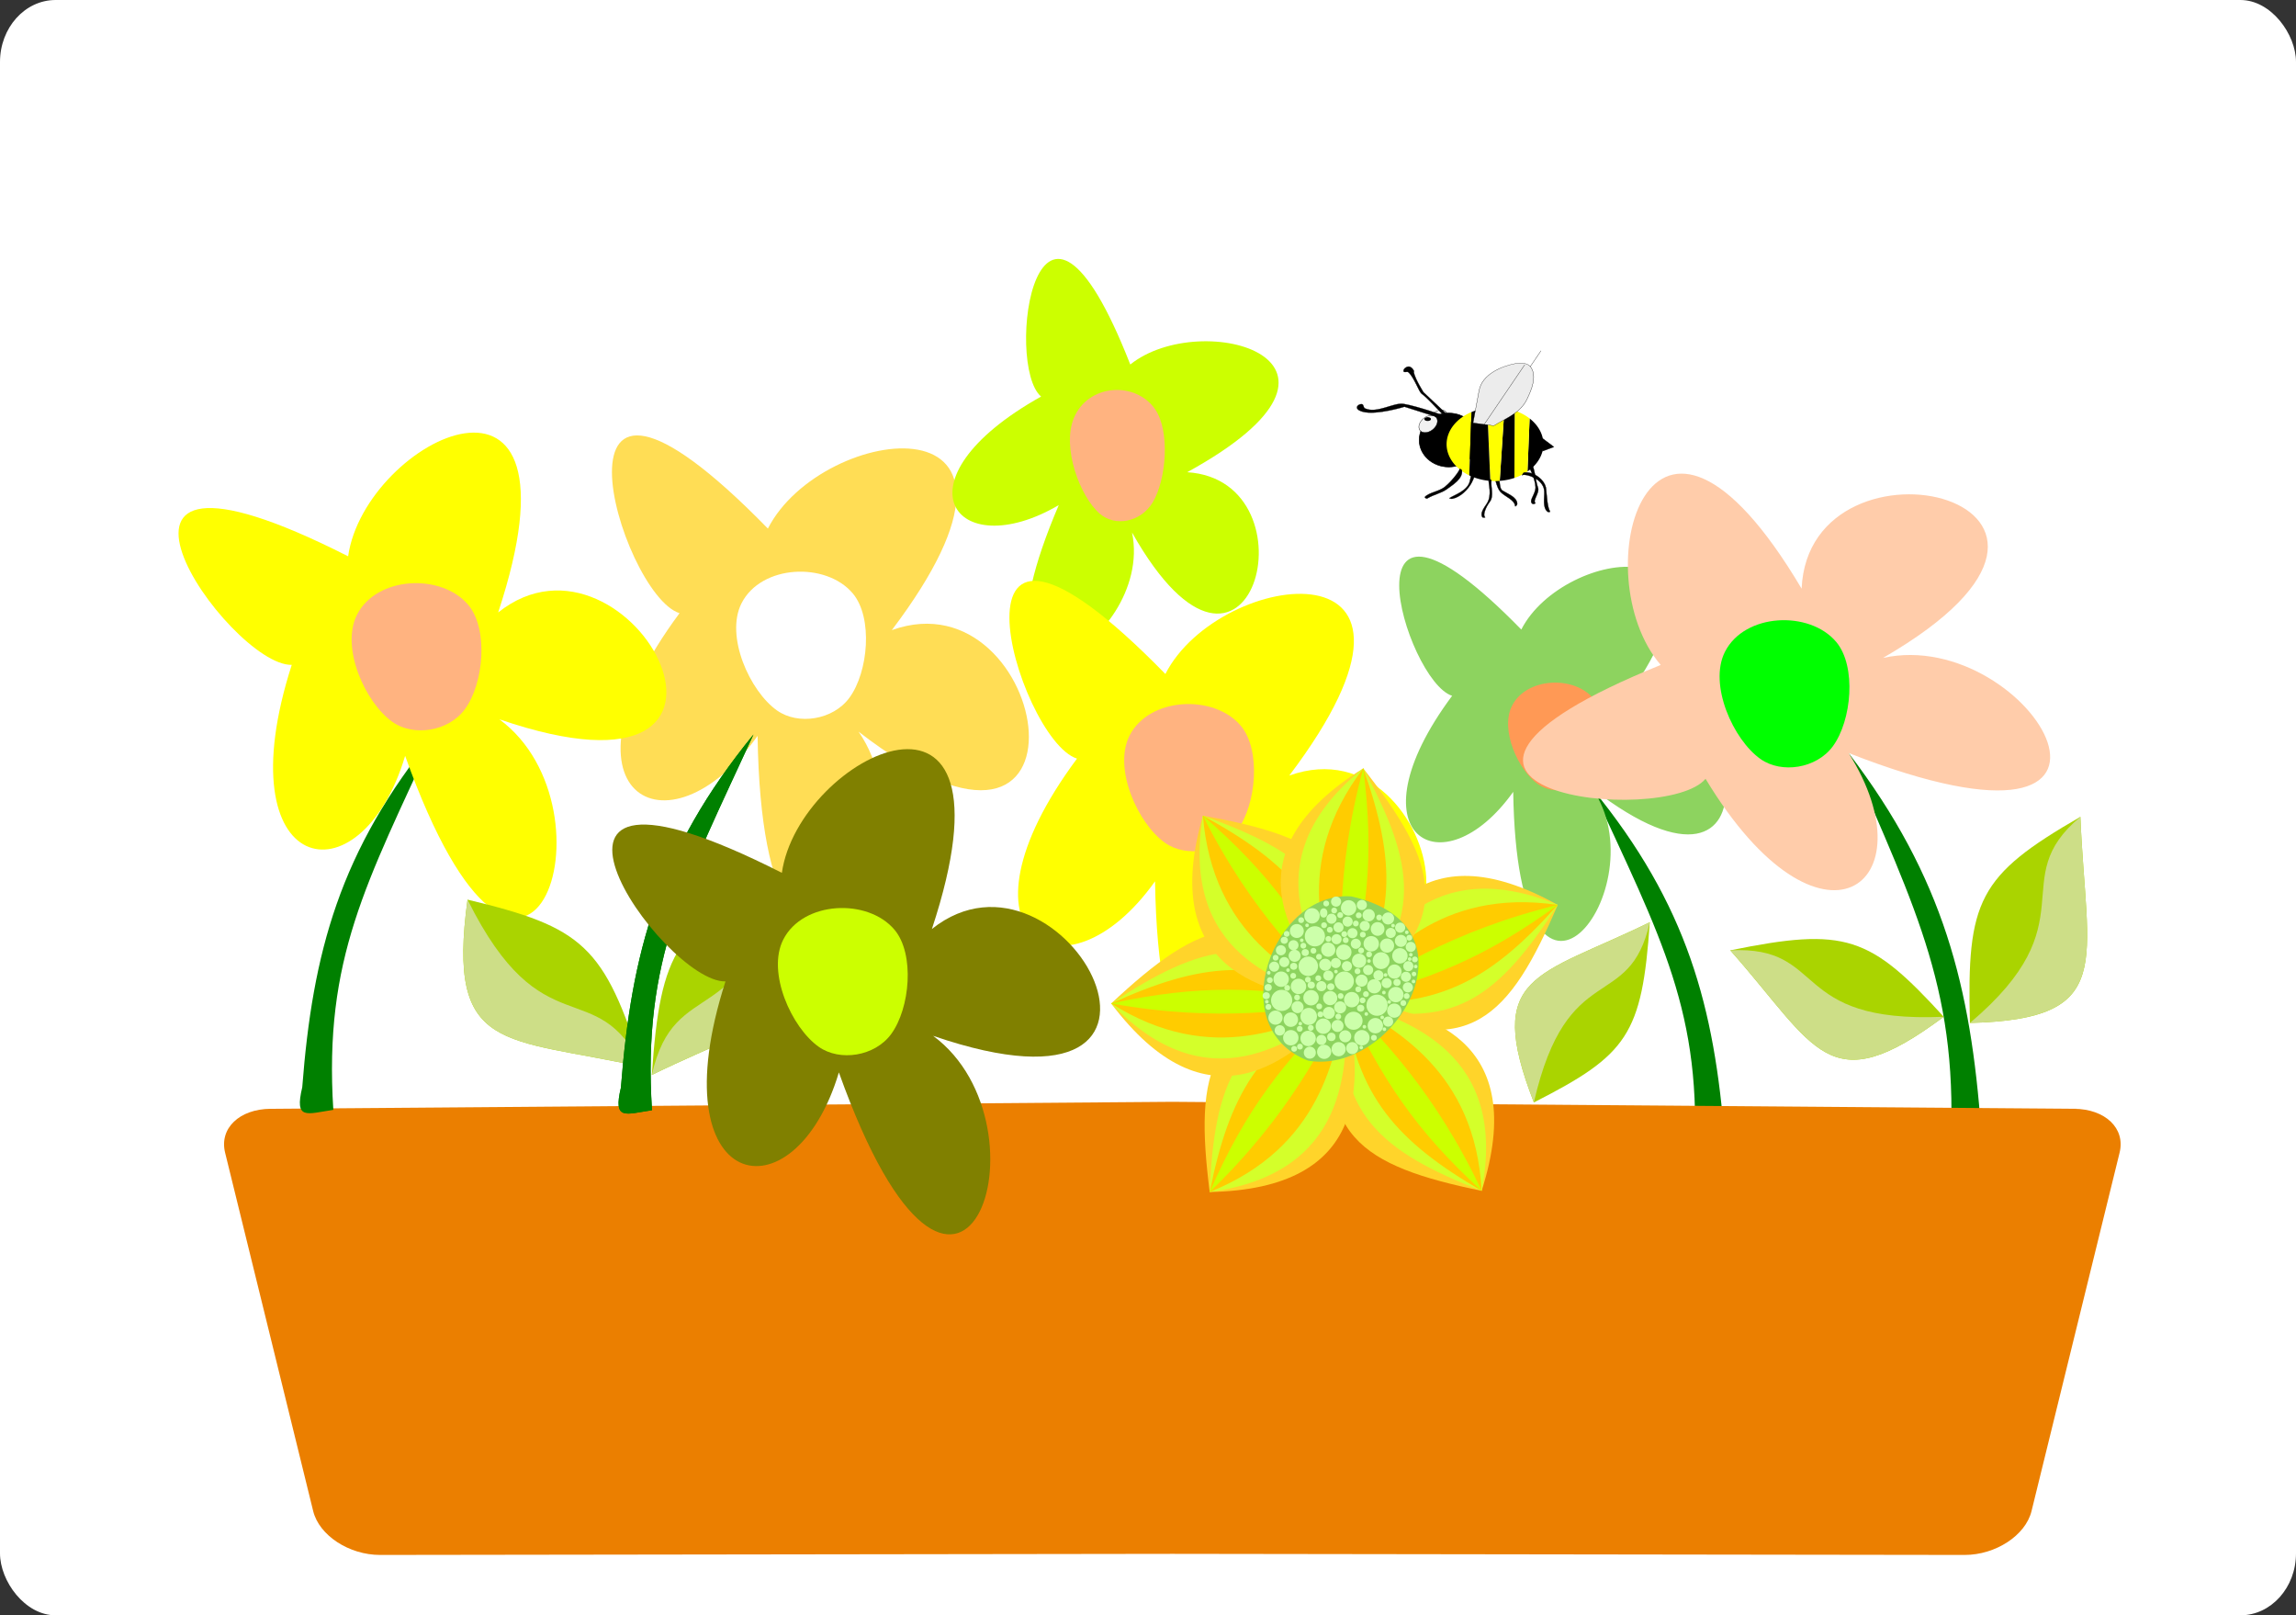 <?xml version="1.0" encoding="UTF-8" standalone="no"?>
<svg
   xmlns:dc="http://purl.org/dc/elements/1.1/"
   xmlns:cc="http://creativecommons.org/ns#"
   xmlns:rdf="http://www.w3.org/1999/02/22-rdf-syntax-ns#"
   xmlns:svg="http://www.w3.org/2000/svg"
   xmlns="http://www.w3.org/2000/svg"
   xmlns:sodipodi="http://sodipodi.sourceforge.net/DTD/sodipodi-0.dtd"
   xmlns:inkscape="http://www.inkscape.org/namespaces/inkscape"
   id="svg8"
   version="1.1"
   viewBox="0 0 235.106 165.359"
   height="165.359mm"
   width="235.106mm"
   sodipodi:docname="self-contained-test.svg"
   inkscape:version="0.92.5 (2060ec1f9f, 2020-04-08)">
  <rect x="0" y="0" width="235.106" height="165.359" fill="#333333" stroke="none"/>
  <sodipodi:namedview
     pagecolor="#ffffff"
     bordercolor="#666666"
     borderopacity="1"
     objecttolerance="10"
     gridtolerance="10"
     guidetolerance="10"
     inkscape:pageopacity="0"
     inkscape:pageshadow="2"
     inkscape:window-width="1600"
     inkscape:window-height="836"
     id="namedview1126"
     showgrid="false"
     fit-margin-top="0"
     fit-margin-left="0"
     fit-margin-right="0"
     fit-margin-bottom="0"
     inkscape:zoom="1.1456369"
     inkscape:cx="390.66748"
     inkscape:cy="325.48998"
     inkscape:window-x="0"
     inkscape:window-y="27"
     inkscape:window-maximized="1"
     inkscape:current-layer="svg8"
     showguides="false" />
  <defs
     id="defs2" />
  <rect
     style="opacity:1;fill:#ffffff;fill-opacity:1;stroke:none;stroke-width:0.319;stroke-miterlimit:4;stroke-dasharray:none;stroke-dashoffset:0;stroke-opacity:1"
     id="background"
     width="235.106"
     height="165.359"
     x="-5.2939559e-23"
     y="1.110223e-16"
     rx="5.694"
     ry="6.348" />
  <path
     inkscape:connector-curvature="0"
     id="path5365"
     d="M 189.296,77.087 C 199.05,89.862 201.81,101.069 202.872,115.806 C 203.685,119.457 202.421,118.713 199.69,118.283 C 200.671,101.718 196.331,93.483 189.296,77.087 Z"
     style="fill:#008000;stroke:none;stroke-width:0.267px;stroke-linecap:butt;stroke-linejoin:miter;stroke-opacity:1" />
  <path
     inkscape:connector-curvature="0"
     style="fill:#ffdd55;stroke:none;stroke-width:0.115px;stroke-linecap:butt;stroke-linejoin:miter;stroke-opacity:1"
     d="M 78.631,54.11 C 54.272,29.161 63.423,60.829 69.583,62.772 C 55.994,81.045 68.304,88.344 77.574,75.332 C 78.14,112.239 96.832,87.741 87.914,74.899 C 113.506,94.698 107.658,58.644 91.322,64.504 C 109.843,39.992 84.16,43.244 78.631,54.11 Z"
     id="path4387" />
  <path
     inkscape:connector-curvature="0"
     style="fill:#008000;stroke:none;stroke-width:0.258px;stroke-linecap:butt;stroke-linejoin:miter;stroke-opacity:1"
     d="M 163.045,80.722 C 172.799,92.65 175.559,103.114 176.621,116.873 C 177.434,120.282 176.17,119.587 173.439,119.185 C 174.42,103.72 170.08,96.03 163.045,80.722 Z"
     id="path5367" />
  <g
     id="bee"
     transform="matrix(0.243,0,0,0.201,179.558,73.645)">
    <path
       inkscape:connector-curvature="0"
       id="path4300"
       d="M -94.245,-127.664 C -94.245,-127.664 -91.235,-120.479 -91.965,-116.871 C -92.64,-113.528 -94.743,-111.104 -93.105,-109.782 C -92.767,-109.51 -91.663,-109.931 -91.965,-110.266 C -93.146,-111.577 -90.029,-115.492 -90.824,-117.998 C -92.03,-121.799 -92.312,-130.572 -94.245,-130.725 C -95.046,-130.788 -94.245,-127.664 -94.245,-127.664"
       style="fill:#000000;stroke:#000000;stroke-width:0.126px;stroke-linecap:butt;stroke-linejoin:miter;stroke-opacity:1" />
    <path
       inkscape:connector-curvature="0"
       id="path4290"
       d="M -118.507,-127.503 C -118.507,-127.503 -119.126,-123.23 -119.584,-121.14 C -120.613,-116.447 -125.833,-114.435 -128.073,-112.763 C -128.413,-112.509 -127.319,-112.261 -126.932,-112.36 C -123.528,-113.233 -120.489,-116.746 -118.761,-120.576 C -117.858,-122.575 -116.899,-125.592 -118,-127.422 C -118.104,-127.594 -118.507,-127.503 -118.507,-127.503"
       style="fill:#000000;stroke:#000000;stroke-width:0.126px;stroke-linecap:butt;stroke-linejoin:miter;stroke-opacity:1" />
    <path
       inkscape:connector-curvature="0"
       id="path4296"
       d="M -109.195,-124.281 C -109.195,-124.281 -108.313,-118.034 -106.661,-115.904 C -104.654,-113.316 -100.735,-111.954 -100.453,-108.655 C -100.408,-108.126 -99.55,-109.251 -99.566,-109.782 C -99.671,-113.245 -103.44,-114.76 -105.774,-116.548 C -107.675,-118.004 -106.268,-123.854 -108.435,-124.925 C -108.719,-125.066 -109.195,-124.281 -109.195,-124.281"
       style="fill:#000000;stroke:#000000;stroke-width:0.126px;stroke-linecap:butt;stroke-linejoin:miter;stroke-opacity:1" />
    <ellipse
       style="opacity:1;fill:#f2f2f2;fill-opacity:1;stroke:#000000;stroke-width:0.18;stroke-miterlimit:4;stroke-dasharray:none;stroke-dashoffset:0;stroke-opacity:1"
       id="ellipse4292"
       cx="-95.122"
       cy="-211.325"
       rx="4.514"
       ry="3.75"
       transform="matrix(0.842,-0.54,0.25,0.968,0,0)" />
    <ellipse
       ry="13.722"
       rx="12.439"
       cy="-142.283"
       cx="-128.421"
       id="path4282"
       style="opacity:1;fill:#000000;fill-opacity:1;stroke:#000000;stroke-width:0.289;stroke-miterlimit:4;stroke-dasharray:none;stroke-dashoffset:0;stroke-opacity:1" />
    <ellipse
       transform="matrix(0.842,-0.54,0.25,0.968,0,0)"
       ry="3.75"
       rx="4.514"
       cy="-211.275"
       cx="-100.104"
       id="path4284"
       style="opacity:1;fill:#f2f2f2;fill-opacity:1;stroke:#000000;stroke-width:0.18;stroke-miterlimit:4;stroke-dasharray:none;stroke-dashoffset:0;stroke-opacity:1" />
    <path
       inkscape:connector-curvature="0"
       id="path4278"
       d="M -94.358,-153.266 L -95.253,-126.264 A 20.398,18.768 0 0 0 -88.544,-140.149 A 20.398,18.768 0 0 0 -94.358,-153.266 Z"
       style="opacity:1;fill:#000000;fill-opacity:1;stroke:none;stroke-width:0.137;stroke-miterlimit:4;stroke-dasharray:none;stroke-dashoffset:0;stroke-opacity:1" />
    <path
       inkscape:connector-curvature="0"
       id="path4276"
       d="M -100.652,-157.281 L -100.761,-122.982 A 20.398,18.768 0 0 0 -95.253,-126.264 L -94.358,-153.266 A 20.398,18.768 0 0 0 -100.652,-157.281 Z"
       style="opacity:1;fill:#ffff00;fill-opacity:1;stroke:none;stroke-width:0.137;stroke-miterlimit:4;stroke-dasharray:none;stroke-dashoffset:0;stroke-opacity:1" />
    <path
       inkscape:connector-curvature="0"
       id="path4274"
       d="M -104.95,-158.551 L -106.944,-121.49 A 20.398,18.768 0 0 0 -100.761,-122.982 L -100.652,-157.281 A 20.398,18.768 0 0 0 -104.95,-158.551 Z"
       style="opacity:1;fill:#000000;fill-opacity:1;stroke:none;stroke-width:0.137;stroke-miterlimit:4;stroke-dasharray:none;stroke-dashoffset:0;stroke-opacity:1" />
    <path
       inkscape:connector-curvature="0"
       id="path4272"
       d="M -110.924,-121.473 A 20.398,18.768 0 0 0 -108.942,-121.381 A 20.398,18.768 0 0 0 -106.944,-121.49 L -104.95,-158.551 A 20.398,18.768 0 0 0 -108.942,-158.917 A 20.398,18.768 0 0 0 -112.223,-158.664 Z"
       style="opacity:1;fill:#ffff00;fill-opacity:1;stroke:none;stroke-width:0.137;stroke-miterlimit:4;stroke-dasharray:none;stroke-dashoffset:0;stroke-opacity:1" />
    <path
       inkscape:connector-curvature="0"
       id="path4270"
       d="M -118.867,-156.52 A 20.398,18.768 0 0 0 -129.34,-140.149 A 20.398,18.768 0 0 0 -119.786,-124.279 Z"
       style="opacity:1;fill:#ffff00;fill-opacity:1;stroke:none;stroke-width:0.137;stroke-miterlimit:4;stroke-dasharray:none;stroke-dashoffset:0;stroke-opacity:1" />
    <path
       inkscape:connector-curvature="0"
       id="path4252"
       d="M -118.867,-156.52 L -119.786,-124.279 A 20.398,18.768 0 0 0 -110.924,-121.473 L -112.223,-158.664 A 20.398,18.768 0 0 0 -118.867,-156.52 Z"
       style="opacity:1;fill:#000000;fill-opacity:1;stroke:none;stroke-width:0.137;stroke-miterlimit:4;stroke-dasharray:none;stroke-dashoffset:0;stroke-opacity:1" />
    <path
       inkscape:connector-curvature="0"
       id="path4280"
       d="M -88.987,-143.21 L -84.11,-138.78 L -88.924,-136.605 Z"
       style="fill:#000000;stroke:#000000;stroke-width:0.126px;stroke-linecap:butt;stroke-linejoin:miter;stroke-opacity:1" />
    <path
       inkscape:connector-curvature="0"
       id="path4288"
       d="M -123.892,-127.664 C -123.304,-127.757 -126.357,-122.159 -130.036,-118.482 C -132.456,-116.063 -136.719,-115.617 -138.462,-113.327 C -138.726,-112.979 -137.844,-112.285 -137.511,-112.521 C -134.488,-114.672 -131.636,-115.151 -129.213,-117.273 C -126.523,-119.629 -122.446,-122.662 -122.878,-126.778 C -122.932,-127.295 -123.892,-127.664 -123.892,-127.664"
       style="fill:#000000;stroke:#000000;stroke-width:0.126px;stroke-linecap:butt;stroke-linejoin:miter;stroke-opacity:1" />
    <path
       inkscape:connector-curvature="0"
       id="path4294"
       d="M -111.602,-122.026 C -111.799,-120.125 -110.037,-114.251 -112.362,-109.944 C -113.451,-107.927 -115.377,-105.01 -114.263,-103.016 C -114.043,-102.622 -112.801,-102.76 -113.123,-103.016 C -114.139,-103.826 -113.052,-107.744 -111.096,-110.91 C -109.342,-113.747 -110.797,-118.324 -110.462,-121.704 C -110.413,-122.195 -111.551,-122.517 -111.602,-122.026 Z"
       style="fill:#000000;stroke:#000000;stroke-width:0.126px;stroke-linecap:butt;stroke-linejoin:miter;stroke-opacity:1" />
    <path
       inkscape:connector-curvature="0"
       id="path4298"
       d="M -97.539,-124.281 C -96.709,-125.468 -88.411,-122.825 -88.164,-116.226 C -88.031,-112.69 -89.004,-107.867 -86.77,-105.755 C -86.497,-105.497 -85.572,-105.552 -85.757,-105.916 C -86.841,-108.052 -87.087,-113.364 -87.404,-117.354 C -87.783,-122.142 -92.907,-126.428 -96.652,-125.731 C -97.129,-125.642 -97.539,-124.281 -97.539,-124.281"
       style="fill:#000000;stroke:#000000;stroke-width:0.126px;stroke-linecap:butt;stroke-linejoin:miter;stroke-opacity:1" />
    <ellipse
       ry="0.967"
       rx="1.394"
       cy="-152.956"
       cx="-137.321"
       id="path4304"
       style="opacity:1;fill:#000000;fill-opacity:1;stroke:none;stroke-width:0.126;stroke-miterlimit:4;stroke-dasharray:none;stroke-dashoffset:0;stroke-opacity:1" />
    <path
       inkscape:connector-curvature="0"
       id="path4308"
       d="M -131.113,-153.117 L -147.077,-159.239 C -147.077,-159.239 -158.873,-154.832 -164.561,-156.661 C -165.56,-156.982 -167.135,-157.607 -167.095,-158.916 C -167.062,-159.975 -165.754,-160.755 -164.941,-160.527 C -164.289,-160.345 -164.408,-158.786 -163.801,-158.433 C -158.796,-155.529 -151.615,-161.535 -147.457,-160.689 C -141.461,-159.468 -130.1,-154.567 -130.1,-154.567 Z"
       style="fill:#000000;stroke:#000000;stroke-width:0.126px;stroke-linecap:butt;stroke-linejoin:miter;stroke-opacity:1" />
    <path
       inkscape:connector-curvature="0"
       id="path4310"
       d="M -131.24,-155.695 C -134.161,-159.123 -136.767,-163.019 -139.982,-166.005 C -140.949,-166.902 -143.083,-174.297 -145.43,-176.798 C -145.957,-177.36 -147.264,-176.442 -147.457,-177.281 C -147.716,-178.412 -146.354,-179.623 -145.43,-179.698 C -144.494,-179.774 -143.576,-178.665 -143.149,-177.603 C -143.034,-177.317 -143.209,-176.95 -143.149,-176.637 C -142.454,-172.996 -139.095,-166.649 -139.095,-166.649 L -129.34,-155.533 Z"
       style="fill:#000000;stroke:#000000;stroke-width:0.126px;stroke-linecap:butt;stroke-linejoin:miter;stroke-opacity:1" />
    <path
       inkscape:connector-curvature="0"
       id="path4314"
       d="M -89.557,-187.752 L -106.281,-157.95"
       style="fill:none;stroke:#000000;stroke-width:0.126px;stroke-linecap:butt;stroke-linejoin:miter;stroke-opacity:1" />
    <path
       inkscape:connector-curvature="0"
       style="fill:#ececec;fill-opacity:1;stroke:#000000;stroke-width:0.126px;stroke-linecap:butt;stroke-linejoin:miter;stroke-opacity:1"
       d="M -118.19,-151.023 L -115.657,-167.455 C -114.377,-175.753 -106.311,-179.882 -100.073,-181.309 C -97.926,-181.8 -94.951,-181.521 -93.738,-179.214 C -91.345,-174.663 -93.322,-168.345 -95.512,-162.944 C -98.365,-155.91 -104.369,-153.399 -109.449,-149.573 Z"
       id="path4316" />
    <path
       inkscape:connector-curvature="0"
       id="path4318"
       d="M -96.399,-180.664 L -113.503,-150.217"
       style="fill:none;stroke:#000000;stroke-width:0.126px;stroke-linecap:butt;stroke-linejoin:miter;stroke-opacity:1" />
  </g>
  <path
     inkscape:connector-curvature="0"
     style="fill:#ffffff;stroke:none;stroke-width:0.115px;stroke-linecap:butt;stroke-linejoin:miter;stroke-opacity:1"
     d="M 75.929,61.761 C 74.232,65.117 76.783,70.768 79.571,72.734 C 81.734,74.258 85.303,73.707 86.974,71.434 C 88.919,68.79 89.41,63.231 87.327,60.751 C 84.591,57.494 77.938,57.785 75.929,61.761 Z"
     id="path4391" />
  <path
     inkscape:connector-curvature="0"
     style="opacity:1;fill:#eb7f00;fill-opacity:1;stroke:none;stroke-width:0.269;stroke-miterlimit:4;stroke-dasharray:none;stroke-dashoffset:0;stroke-opacity:1"
     d="M 120.047,112.792 L 27.702,113.507 C 24.52,113.532 22.438,115.504 23.05,117.995 L 32.07,154.691 C 32.681,157.177 35.745,159.183 38.927,159.178 L 120.047,159.066 L 201.167,159.178 C 204.348,159.183 207.413,157.177 208.024,154.691 L 217.043,117.995 C 217.656,115.504 215.574,113.532 212.392,113.507 Z"
     id="container" />
  <path
     inkscape:connector-curvature="0"
     id="path4393"
     d="M 155.778,64.447 C 136.709,44.916 143.872,69.707 148.695,71.229 C 138.057,85.533 147.694,91.247 154.95,81.061 C 155.393,109.953 170.026,90.775 163.045,80.722 C 183.08,96.222 178.501,67.997 165.713,72.585 C 180.212,53.395 160.106,55.942 155.778,64.447 Z"
     style="fill:#8dd35f;stroke:none;stroke-width:0.09px;stroke-linecap:butt;stroke-linejoin:miter;stroke-opacity:1" />
  <path
     inkscape:connector-curvature="0"
     id="path4395"
     d="M 154.826,72.251 C 153.585,74.706 155.451,78.841 157.492,80.279 C 159.074,81.394 161.686,80.991 162.908,79.329 C 164.331,77.394 164.69,73.326 163.166,71.512 C 161.165,69.129 156.297,69.342 154.826,72.251 Z"
     style="fill:#ff9955;stroke:none;stroke-width:0.084px;stroke-linecap:butt;stroke-linejoin:miter;stroke-opacity:1" />
  <path
     inkscape:connector-curvature="0"
     id="path4397"
     d="M 170.055,68.07 C 137.739,81.165 170.514,84.691 174.645,79.725 C 186.41,99.222 197.828,90.594 189.296,77.087 C 223.668,90.542 208.074,63.964 192.812,67.353 C 220.829,51.167 185.246,42.924 184.482,60.262 C 168.81,33.837 162.093,58.838 170.055,68.07 Z"
     style="fill:#ffccaa;stroke:none;stroke-width:0.115px;stroke-linecap:butt;stroke-linejoin:miter;stroke-opacity:1" />
  <path
     inkscape:connector-curvature="0"
     id="path4399"
     d="M 176.63,66.729 C 174.934,70.084 177.484,75.736 180.273,77.701 C 182.435,79.225 186.005,78.674 187.676,76.402 C 189.621,73.757 190.112,68.198 188.028,65.718 C 185.293,62.461 178.64,62.753 176.63,66.729 Z"
     style="fill:#00ff00;stroke:none;stroke-width:0.115px;stroke-linecap:butt;stroke-linejoin:miter;stroke-opacity:1" />
  <path
     inkscape:connector-curvature="0"
     id="path4401"
     d="M 115.739,37.315 C 106.096,12.689 102.816,37.394 106.606,40.595 C 91.261,49.171 97.778,57.936 108.415,51.707 C 97.392,77.46 118.303,66.105 115.921,54.519 C 128.038,75.947 135.031,49.195 121.569,48.34 C 142.363,36.923 123.045,31.447 115.739,37.315 Z"
     style="fill:#ccff00;stroke:none;stroke-width:0.088px;stroke-linecap:butt;stroke-linejoin:miter;stroke-opacity:1" />
  <path
     inkscape:connector-curvature="0"
     id="path4403"
     d="M 109.956,42.807 C 108.716,45.8 110.58,50.839 112.619,52.592 C 114.199,53.95 116.809,53.459 118.03,51.433 C 119.452,49.075 119.811,44.118 118.288,41.906 C 116.288,39.002 111.425,39.262 109.956,42.807 Z"
     style="fill:#ffb380;stroke:none;stroke-width:0.093px;stroke-linecap:butt;stroke-linejoin:miter;stroke-opacity:1" />
  <path
     inkscape:connector-curvature="0"
     id="path5363"
     d="M 44.525,75.152 C 34.771,87.08 32.011,97.544 30.949,111.303 C 30.136,114.712 31.4,114.017 34.131,113.616 C 33.15,98.15 37.491,90.46 44.525,75.152 Z"
     style="fill:#008000;stroke:none;stroke-width:0.258px;stroke-linecap:butt;stroke-linejoin:miter;stroke-opacity:1" />
  <path
     inkscape:connector-curvature="0"
     id="path4405"
     d="M 35.647,56.947 C 4.547,41.18 23.416,68.209 29.874,68.063 C 22.9,89.741 36.905,92.683 41.486,77.378 C 53.917,112.133 63.716,82.917 51.135,73.635 C 81.743,84.129 64.586,51.884 51.011,62.697 C 60.642,33.523 37.378,44.88 35.647,56.947 Z"
     style="fill:#ffff00;stroke:none;stroke-width:0.115px;stroke-linecap:butt;stroke-linejoin:miter;stroke-opacity:1" />
  <path
     inkscape:connector-curvature="0"
     id="yellow-flower"
     d="M 119.332,68.997 C 94.973,44.048 104.123,75.716 110.283,77.659 C 96.695,95.932 109.005,103.231 118.274,90.22 C 118.84,127.126 137.532,102.628 128.615,89.787 C 154.207,109.586 148.358,73.532 132.022,79.392 C 150.543,54.879 124.86,58.132 119.332,68.997 Z"
     style="fill:#ffff00;stroke:none;stroke-width:0.115px;stroke-linecap:butt;stroke-linejoin:miter;stroke-opacity:1" />
  <path
     inkscape:connector-curvature="0"
     id="path4409"
     d="M 36.552,62.937 C 34.856,66.292 37.406,71.944 40.195,73.909 C 42.357,75.433 45.927,74.882 47.598,72.61 C 49.543,69.965 50.034,64.406 47.95,61.926 C 45.215,58.669 38.562,58.961 36.552,62.937 Z"
     style="fill:#ffb380;stroke:none;stroke-width:0.115px;stroke-linecap:butt;stroke-linejoin:miter;stroke-opacity:1" />
  <path
     inkscape:connector-curvature="0"
     style="fill:#ffb380;stroke:none;stroke-width:0.115px;stroke-linecap:butt;stroke-linejoin:miter;stroke-opacity:1"
     d="M 115.66,75.311 C 113.964,78.667 116.514,84.318 119.303,86.284 C 121.465,87.807 125.035,87.257 126.706,84.984 C 128.651,82.34 129.142,76.781 127.059,74.301 C 124.323,71.044 117.67,71.335 115.66,75.311 Z"
     id="path4411" />
  <g
     id="g4421"
     transform="matrix(-0.6,0,0,0.6,94.635,85.676)">
    <path
       inkscape:connector-curvature="0"
       id="path4413"
       d="M 24.29,6.124 C 14.705,30.818 24.927,30.067 46.48,40.609 C 44.997,19.07 42.191,15.226 24.29,6.124 Z"
       style="fill:#aad400;stroke:none;stroke-width:0.265px;stroke-linecap:butt;stroke-linejoin:miter;stroke-opacity:1" />
    <path
       inkscape:connector-curvature="0"
       style="fill:#cdde87;stroke:none;stroke-width:0.265px;stroke-linecap:butt;stroke-linejoin:miter;stroke-opacity:1"
       d="M 24.29,6.124 C 14.705,30.818 24.927,30.067 46.48,40.609 C 42.554,23.056 30.693,33.986 24.29,6.124 Z"
       id="path4417" />
  </g>
  <g
     id="g4433"
     transform="matrix(-0.275,-0.578,0.505,-0.24,205.303,120.229)">
    <path
       inkscape:connector-curvature="0"
       id="path4429"
       d="M 24.29,6.124 C 14.705,30.818 24.927,30.067 46.48,40.609 C 44.997,19.07 42.191,15.226 24.29,6.124 Z"
       style="fill:#aad400;stroke:none;stroke-width:0.265px;stroke-linecap:butt;stroke-linejoin:miter;stroke-opacity:1" />
    <path
       inkscape:connector-curvature="0"
       style="fill:#cdde87;stroke:none;stroke-width:0.265px;stroke-linecap:butt;stroke-linejoin:miter;stroke-opacity:1"
       d="M 24.29,6.124 C 14.705,30.818 24.927,30.067 46.48,40.609 C 42.554,23.056 30.693,33.986 24.29,6.124 Z"
       id="path4431" />
  </g>
  <g
     transform="matrix(0.535,0,0,-0.535,144.07,116.132)"
     id="g4439">
    <path
       inkscape:connector-curvature="0"
       style="fill:#aad400;stroke:none;stroke-width:0.265px;stroke-linecap:butt;stroke-linejoin:miter;stroke-opacity:1"
       d="M 24.29,6.124 C 14.705,30.818 24.927,30.067 46.48,40.609 C 44.997,19.07 42.191,15.226 24.29,6.124 Z"
       id="path4435" />
    <path
       inkscape:connector-curvature="0"
       id="path4437"
       d="M 24.29,6.124 C 14.705,30.818 24.927,30.067 46.48,40.609 C 42.554,23.056 30.693,33.986 24.29,6.124 Z"
       style="fill:#cdde87;stroke:none;stroke-width:0.265px;stroke-linecap:butt;stroke-linejoin:miter;stroke-opacity:1" />
  </g>
  <g
     id="g4445"
     transform="matrix(0.588,-0.141,0.141,0.588,32.728,91.919)">
    <path
       inkscape:connector-curvature="0"
       id="path4441"
       d="M 24.29,6.124 C 14.705,30.818 24.927,30.067 46.48,40.609 C 44.997,19.07 42.191,15.226 24.29,6.124 Z"
       style="fill:#aad400;stroke:none;stroke-width:0.265px;stroke-linecap:butt;stroke-linejoin:miter;stroke-opacity:1" />
    <path
       inkscape:connector-curvature="0"
       style="fill:#cdde87;stroke:none;stroke-width:0.265px;stroke-linecap:butt;stroke-linejoin:miter;stroke-opacity:1"
       d="M 24.29,6.124 C 14.705,30.818 24.927,30.067 46.48,40.609 C 42.554,23.056 30.693,33.986 24.29,6.124 Z"
       id="path4443" />
  </g>
  <g
     transform="matrix(-0.149,-0.538,-0.538,0.149,205.95,116.241)"
     id="g4451">
    <path
       inkscape:connector-curvature="0"
       style="fill:#aad400;stroke:none;stroke-width:0.265px;stroke-linecap:butt;stroke-linejoin:miter;stroke-opacity:1"
       d="M 24.29,6.124 C 14.705,30.818 24.927,30.067 46.48,40.609 C 44.997,19.07 42.191,15.226 24.29,6.124 Z"
       id="path4447" />
    <path
       inkscape:connector-curvature="0"
       id="path4449"
       d="M 24.29,6.124 C 14.705,30.818 24.927,30.067 46.48,40.609 C 42.554,23.056 30.693,33.986 24.29,6.124 Z"
       style="fill:#cdde87;stroke:none;stroke-width:0.265px;stroke-linecap:butt;stroke-linejoin:miter;stroke-opacity:1" />
  </g>
  <path
     inkscape:connector-curvature="0"
     id="path5139"
     d="M 77.156,75.19 C 67.403,87.118 64.642,97.582 63.58,111.341 C 62.768,114.75 64.032,114.055 66.762,113.653 C 65.781,98.188 70.122,90.498 77.156,75.19 Z"
     style="fill:#008000;stroke:none;stroke-width:0.258px;stroke-linecap:butt;stroke-linejoin:miter;stroke-opacity:1" />
  <g
     style="stroke:none"
     transform="matrix(0.658,0,0,0.658,120.188,78.155)"
     id="flower"
     flower="g5137"
     flower1="g5137">
    <g
       id="g4551"
       transform="rotate(97.936,32.028,35.342)">
      <path
         inkscape:connector-curvature="0"
         style="fill:none;stroke:none;stroke-width:0.265px;stroke-linecap:butt;stroke-linejoin:miter;stroke-opacity:1"
         d="M 14.994,9.722 C 6.019,32.817 21.579,38.451 34.485,40.609 C 41.668,20.068 33.138,14.645 14.994,9.722"
         id="path4541" />
      <path
         inkscape:connector-curvature="0"
         id="path4543"
         d="M 14.994,9.722 C 6.019,32.817 21.579,38.451 34.485,40.609 C 41.668,20.068 33.138,14.645 14.994,9.722"
         style="fill:#ffd42a;stroke:none;stroke-width:0.265px;stroke-linecap:butt;stroke-linejoin:miter;stroke-opacity:1" />
      <path
         inkscape:connector-curvature="0"
         style="fill:#d4ff2a;stroke:none;stroke-width:0.265px;stroke-linecap:butt;stroke-linejoin:miter;stroke-opacity:1"
         d="M 14.994,9.722 C 9.566,30.699 24.498,36.985 34.485,40.609 C 37.504,23.184 30.087,16.699 14.994,9.722"
         id="path4545" />
      <path
         inkscape:connector-curvature="0"
         id="path4547"
         d="M 14.994,9.722 C 14.85,28.366 26.985,35.797 34.485,40.609 C 33.591,25.632 27.681,18.199 14.994,9.722"
         style="fill:#ffcc00;stroke:none;stroke-width:0.265px;stroke-linecap:butt;stroke-linejoin:miter;stroke-opacity:1" />
      <path
         inkscape:connector-curvature="0"
         style="fill:#ccff00;stroke:none;stroke-width:0.265px;stroke-linecap:butt;stroke-linejoin:miter;stroke-opacity:1"
         d="M 14.994,9.722 C 21.265,25.576 29.348,34.772 34.485,40.609 C 29.368,27.976 24.76,19.824 14.994,9.722"
         id="path4549" />
    </g>
    <g
       transform="rotate(176.462,30.58,38.614)"
       id="g4563">
      <path
         inkscape:connector-curvature="0"
         id="path4553"
         d="M 14.994,9.722 C 6.019,32.817 21.579,38.451 34.485,40.609 C 41.668,20.068 33.138,14.645 14.994,9.722"
         style="fill:none;stroke:none;stroke-width:0.265px;stroke-linecap:butt;stroke-linejoin:miter;stroke-opacity:1" />
      <path
         inkscape:connector-curvature="0"
         style="fill:#ffd42a;stroke:none;stroke-width:0.265px;stroke-linecap:butt;stroke-linejoin:miter;stroke-opacity:1"
         d="M 14.994,9.722 C 6.019,32.817 21.579,38.451 34.485,40.609 C 41.668,20.068 33.138,14.645 14.994,9.722"
         id="path4555" />
      <path
         inkscape:connector-curvature="0"
         id="path4557"
         d="M 14.994,9.722 C 9.566,30.699 24.498,36.985 34.485,40.609 C 37.504,23.184 30.087,16.699 14.994,9.722"
         style="fill:#d4ff2a;stroke:none;stroke-width:0.265px;stroke-linecap:butt;stroke-linejoin:miter;stroke-opacity:1" />
      <path
         inkscape:connector-curvature="0"
         style="fill:#ffcc00;stroke:none;stroke-width:0.265px;stroke-linecap:butt;stroke-linejoin:miter;stroke-opacity:1"
         d="M 14.994,9.722 C 14.85,28.366 26.985,35.797 34.485,40.609 C 33.591,25.632 27.681,18.199 14.994,9.722"
         id="path4559" />
      <path
         inkscape:connector-curvature="0"
         id="path4561"
         d="M 14.994,9.722 C 21.265,25.576 29.348,34.772 34.485,40.609 C 29.368,27.976 24.76,19.824 14.994,9.722"
         style="fill:#ccff00;stroke:none;stroke-width:0.265px;stroke-linecap:butt;stroke-linejoin:miter;stroke-opacity:1" />
    </g>
    <g
       id="g4587"
       transform="rotate(-112.362,29.372,41.346)">
      <path
         inkscape:connector-curvature="0"
         style="fill:none;stroke:none;stroke-width:0.265px;stroke-linecap:butt;stroke-linejoin:miter;stroke-opacity:1"
         d="M 14.994,9.722 C 6.019,32.817 21.579,38.451 34.485,40.609 C 41.668,20.068 33.138,14.645 14.994,9.722"
         id="path4577" />
      <path
         inkscape:connector-curvature="0"
         id="path4579"
         d="M 14.994,9.722 C 6.019,32.817 21.579,38.451 34.485,40.609 C 41.668,20.068 33.138,14.645 14.994,9.722"
         style="fill:#ffd42a;stroke:none;stroke-width:0.265px;stroke-linecap:butt;stroke-linejoin:miter;stroke-opacity:1" />
      <path
         inkscape:connector-curvature="0"
         style="fill:#d4ff2a;stroke:none;stroke-width:0.265px;stroke-linecap:butt;stroke-linejoin:miter;stroke-opacity:1"
         d="M 14.994,9.722 C 9.566,30.699 24.498,36.985 34.485,40.609 C 37.504,23.184 30.087,16.699 14.994,9.722"
         id="path4581" />
      <path
         inkscape:connector-curvature="0"
         id="path4583"
         d="M 14.994,9.722 C 14.85,28.366 26.985,35.797 34.485,40.609 C 33.591,25.632 27.681,18.199 14.994,9.722"
         style="fill:#ffcc00;stroke:none;stroke-width:0.265px;stroke-linecap:butt;stroke-linejoin:miter;stroke-opacity:1" />
      <path
         inkscape:connector-curvature="0"
         style="fill:#ccff00;stroke:none;stroke-width:0.265px;stroke-linecap:butt;stroke-linejoin:miter;stroke-opacity:1"
         d="M 14.994,9.722 C 21.265,25.576 29.348,34.772 34.485,40.609 C 29.368,27.976 24.76,19.824 14.994,9.722"
         id="path4585" />
    </g>
    <g
       transform="rotate(-58.217,27.43,45.736)"
       id="g4599">
      <path
         inkscape:connector-curvature="0"
         id="path4589"
         d="M 14.994,9.722 C 6.019,32.817 21.579,38.451 34.485,40.609 C 41.668,20.068 33.138,14.645 14.994,9.722"
         style="fill:none;stroke:none;stroke-width:0.265px;stroke-linecap:butt;stroke-linejoin:miter;stroke-opacity:1" />
      <path
         inkscape:connector-curvature="0"
         style="fill:#ffd42a;stroke:none;stroke-width:0.265px;stroke-linecap:butt;stroke-linejoin:miter;stroke-opacity:1"
         d="M 14.994,9.722 C 6.019,32.817 21.579,38.451 34.485,40.609 C 41.668,20.068 33.138,14.645 14.994,9.722"
         id="path4591" />
      <path
         inkscape:connector-curvature="0"
         id="path4593"
         d="M 14.994,9.722 C 9.566,30.699 24.498,36.985 34.485,40.609 C 37.504,23.184 30.087,16.699 14.994,9.722"
         style="fill:#d4ff2a;stroke:none;stroke-width:0.265px;stroke-linecap:butt;stroke-linejoin:miter;stroke-opacity:1" />
      <path
         inkscape:connector-curvature="0"
         style="fill:#ffcc00;stroke:none;stroke-width:0.265px;stroke-linecap:butt;stroke-linejoin:miter;stroke-opacity:1"
         d="M 14.994,9.722 C 14.85,28.366 26.985,35.797 34.485,40.609 C 33.591,25.632 27.681,18.199 14.994,9.722"
         id="path4595" />
      <path
         inkscape:connector-curvature="0"
         id="path4597"
         d="M 14.994,9.722 C 21.265,25.576 29.348,34.772 34.485,40.609 C 29.368,27.976 24.76,19.824 14.994,9.722"
         style="fill:#ccff00;stroke:none;stroke-width:0.265px;stroke-linecap:butt;stroke-linejoin:miter;stroke-opacity:1" />
    </g>
    <g
       id="g4479"
       transform="rotate(-5.108,-8.128,126.128)">
      <path
         inkscape:connector-curvature="0"
         style="fill:none;stroke:none;stroke-width:0.265px;stroke-linecap:butt;stroke-linejoin:miter;stroke-opacity:1"
         d="M 14.994,9.722 C 6.019,32.817 21.579,38.451 34.485,40.609 C 41.668,20.068 33.138,14.645 14.994,9.722"
         id="path4453" />
      <path
         inkscape:connector-curvature="0"
         id="path4455"
         d="M 14.994,9.722 C 6.019,32.817 21.579,38.451 34.485,40.609 C 41.668,20.068 33.138,14.645 14.994,9.722"
         style="fill:#ffd42a;stroke:none;stroke-width:0.265px;stroke-linecap:butt;stroke-linejoin:miter;stroke-opacity:1" />
      <path
         inkscape:connector-curvature="0"
         style="fill:#d4ff2a;stroke:none;stroke-width:0.265px;stroke-linecap:butt;stroke-linejoin:miter;stroke-opacity:1"
         d="M 14.994,9.722 C 9.566,30.699 24.498,36.985 34.485,40.609 C 37.504,23.184 30.087,16.699 14.994,9.722"
         id="path4461" />
      <path
         inkscape:connector-curvature="0"
         id="path4463"
         d="M 14.994,9.722 C 14.85,28.366 26.985,35.797 34.485,40.609 C 33.591,25.632 27.681,18.199 14.994,9.722"
         style="fill:#ffcc00;stroke:none;stroke-width:0.265px;stroke-linecap:butt;stroke-linejoin:miter;stroke-opacity:1" />
      <path
         inkscape:connector-curvature="0"
         style="fill:#ccff00;stroke:none;stroke-width:0.265px;stroke-linecap:butt;stroke-linejoin:miter;stroke-opacity:1"
         d="M 14.994,9.722 C 21.265,25.576 29.348,34.772 34.485,40.609 C 29.368,27.976 24.76,19.824 14.994,9.722"
         id="path4465" />
    </g>
    <g
       transform="rotate(36.824,35.707,27.024)"
       id="flower-center">
      <path
         inkscape:connector-curvature="0"
         id="path4529"
         d="M 14.994,9.722 C 6.019,32.817 21.579,38.451 34.485,40.609 C 41.668,20.068 33.138,14.645 14.994,9.722"
         style="fill:none;stroke:none;stroke-width:0.265px;stroke-linecap:butt;stroke-linejoin:miter;stroke-opacity:1" />
      <path
         inkscape:connector-curvature="0"
         style="fill:#ffd42a;stroke:none;stroke-width:0.265px;stroke-linecap:butt;stroke-linejoin:miter;stroke-opacity:1"
         d="M 14.994,9.722 C 6.019,32.817 21.579,38.451 34.485,40.609 C 41.668,20.068 33.138,14.645 14.994,9.722"
         id="path4531" />
      <path
         inkscape:connector-curvature="0"
         id="path4533"
         d="M 14.994,9.722 C 9.566,30.699 24.498,36.985 34.485,40.609 C 37.504,23.184 30.087,16.699 14.994,9.722"
         style="fill:#d4ff2a;stroke:none;stroke-width:0.265px;stroke-linecap:butt;stroke-linejoin:miter;stroke-opacity:1" />
      <path
         inkscape:connector-curvature="0"
         style="fill:#ffcc00;stroke:none;stroke-width:0.265px;stroke-linecap:butt;stroke-linejoin:miter;stroke-opacity:1"
         d="M 14.994,9.722 C 14.85,28.366 26.985,35.797 34.485,40.609 C 33.591,25.632 27.681,18.199 14.994,9.722"
         id="path4535" />
      <path
         inkscape:connector-curvature="0"
         id="path4537"
         d="M 14.994,9.722 C 21.265,25.576 29.348,34.772 34.485,40.609 C 29.368,27.976 24.76,19.824 14.994,9.722"
         style="fill:#ccff00;stroke:none;stroke-width:0.265px;stroke-linecap:butt;stroke-linejoin:miter;stroke-opacity:1" />
    </g>
    <path
       inkscape:connector-curvature="0"
       style="fill:#8dd35f;stroke:none;stroke-width:0.303px;stroke-linecap:butt;stroke-linejoin:miter;stroke-opacity:1"
       d="M 27.644,20.686 C 48.223,25.322 34.329,48.567 20.91,46.236 C 7.487,41.06 15.508,19.76 27.644,20.686 Z"
       id="path4601" />
    <circle
       style="opacity:1;fill:#ccffaa;fill-opacity:1;stroke:none;stroke-width:0.256;stroke-miterlimit:4;stroke-dasharray:none;stroke-dashoffset:0;stroke-opacity:1"
       id="path4619"
       cx="20.935"
       cy="31.557"
       r="1.518" />
    <circle
       style="opacity:1;fill:#ccffaa;fill-opacity:1;stroke:none;stroke-width:0.265;stroke-miterlimit:4;stroke-dasharray:none;stroke-dashoffset:0;stroke-opacity:1"
       id="path4621"
       cx="26.539"
       cy="33.862"
       r="1.499" />
    <circle
       style="opacity:1;fill:#ccffaa;fill-opacity:1;stroke:none;stroke-width:0.226;stroke-miterlimit:4;stroke-dasharray:none;stroke-dashoffset:0;stroke-opacity:1"
       id="path4623"
       cx="27.982"
       cy="40.028"
       r="1.406" />
    <ellipse
       style="opacity:1;fill:#ccffaa;fill-opacity:1;stroke:none;stroke-width:0.21;stroke-miterlimit:4;stroke-dasharray:none;stroke-dashoffset:0;stroke-opacity:1"
       id="path4627"
       cx="21.003"
       cy="39.354"
       rx="1.286"
       ry="1.331" />
    <circle
       r="1.574"
       cy="26.89"
       cx="21.966"
       id="circle4629"
       style="opacity:1;fill:#ccffaa;fill-opacity:1;stroke:none;stroke-width:0.265;stroke-miterlimit:4;stroke-dasharray:none;stroke-dashoffset:0;stroke-opacity:1" />
    <circle
       r="1.312"
       cy="30.676"
       cx="32.274"
       id="circle4631"
       style="opacity:1;fill:#ccffaa;fill-opacity:1;stroke:none;stroke-width:0.232;stroke-miterlimit:4;stroke-dasharray:none;stroke-dashoffset:0;stroke-opacity:1" />
    <circle
       r="1.649"
       cy="37.61"
       cx="31.637"
       id="circle4633"
       style="opacity:1;fill:#ccffaa;fill-opacity:1;stroke:none;stroke-width:0.265;stroke-miterlimit:4;stroke-dasharray:none;stroke-dashoffset:0;stroke-opacity:1" />
    <circle
       r="1.649"
       cy="36.861"
       cx="16.793"
       id="circle4635"
       style="opacity:1;fill:#ccffaa;fill-opacity:1;stroke:none;stroke-width:0.265;stroke-miterlimit:4;stroke-dasharray:none;stroke-dashoffset:0;stroke-opacity:1" />
    <circle
       style="opacity:1;fill:#ccffaa;fill-opacity:1;stroke:none;stroke-width:0.265;stroke-miterlimit:4;stroke-dasharray:none;stroke-dashoffset:0;stroke-opacity:1"
       id="path4639"
       cx="26.951"
       cy="31.538"
       r="0.787" />
    <circle
       r="0.787"
       cy="28.277"
       cx="18.63"
       id="circle4641"
       style="opacity:1;fill:#ccffaa;fill-opacity:1;stroke:none;stroke-width:0.265;stroke-miterlimit:4;stroke-dasharray:none;stroke-dashoffset:0;stroke-opacity:1" />
    <circle
       style="opacity:1;fill:#ccffaa;fill-opacity:1;stroke:none;stroke-width:0.265;stroke-miterlimit:4;stroke-dasharray:none;stroke-dashoffset:0;stroke-opacity:1"
       id="circle4643"
       cx="28.338"
       cy="28.052"
       r="0.787" />
    <circle
       r="0.787"
       cy="32.962"
       cx="31.861"
       id="circle4645"
       style="opacity:1;fill:#ccffaa;fill-opacity:1;stroke:none;stroke-width:0.265;stroke-miterlimit:4;stroke-dasharray:none;stroke-dashoffset:0;stroke-opacity:1" />
    <circle
       style="opacity:1;fill:#ccffaa;fill-opacity:1;stroke:none;stroke-width:0.265;stroke-miterlimit:4;stroke-dasharray:none;stroke-dashoffset:0;stroke-opacity:1"
       id="circle4647"
       cx="24.552"
       cy="24.153"
       r="0.787" />
    <circle
       r="0.787"
       cy="26.365"
       cx="33.773"
       id="circle4649"
       style="opacity:1;fill:#ccffaa;fill-opacity:1;stroke:none;stroke-width:0.265;stroke-miterlimit:4;stroke-dasharray:none;stroke-dashoffset:0;stroke-opacity:1" />
    <circle
       style="opacity:1;fill:#ccffaa;fill-opacity:1;stroke:none;stroke-width:0.265;stroke-miterlimit:4;stroke-dasharray:none;stroke-dashoffset:0;stroke-opacity:1"
       id="circle4651"
       cx="30.25"
       cy="32.138"
       r="0.787" />
    <circle
       r="0.656"
       cy="42.539"
       cx="24.533"
       id="circle4653"
       style="opacity:1;fill:#ccffaa;fill-opacity:1;stroke:none;stroke-width:0.221;stroke-miterlimit:4;stroke-dasharray:none;stroke-dashoffset:0;stroke-opacity:1" />
    <circle
       style="opacity:1;fill:#ccffaa;fill-opacity:1;stroke:none;stroke-width:0.265;stroke-miterlimit:4;stroke-dasharray:none;stroke-dashoffset:0;stroke-opacity:1"
       id="circle4655"
       cx="22.978"
       cy="34.649"
       r="0.787" />
    <circle
       r="0.787"
       cy="25.278"
       cx="29.725"
       id="circle4657"
       style="opacity:1;fill:#ccffaa;fill-opacity:1;stroke:none;stroke-width:0.265;stroke-miterlimit:4;stroke-dasharray:none;stroke-dashoffset:0;stroke-opacity:1" />
    <circle
       style="opacity:1;fill:#ccffaa;fill-opacity:1;stroke:none;stroke-width:0.265;stroke-miterlimit:4;stroke-dasharray:none;stroke-dashoffset:0;stroke-opacity:1"
       id="circle4659"
       cx="17.205"
       cy="30.901"
       r="0.787" />
    <circle
       style="opacity:1;fill:#ccffaa;fill-opacity:1;stroke:none;stroke-width:0.265;stroke-miterlimit:4;stroke-dasharray:none;stroke-dashoffset:0;stroke-opacity:1"
       id="path4665"
       cx="19.417"
       cy="34.687"
       r="1.199" />
    <circle
       r="1.199"
       cy="29.364"
       cx="26.464"
       id="circle4667"
       style="opacity:1;fill:#ccffaa;fill-opacity:1;stroke:none;stroke-width:0.265;stroke-miterlimit:4;stroke-dasharray:none;stroke-dashoffset:0;stroke-opacity:1" />
    <circle
       style="opacity:1;fill:#ccffaa;fill-opacity:1;stroke:none;stroke-width:0.265;stroke-miterlimit:4;stroke-dasharray:none;stroke-dashoffset:0;stroke-opacity:1"
       id="circle4669"
       cx="35.198"
       cy="29.926"
       r="1.199" />
    <circle
       r="1.199"
       cy="35.961"
       cx="34.56"
       id="circle4671"
       style="opacity:1;fill:#ccffaa;fill-opacity:1;stroke:none;stroke-width:0.265;stroke-miterlimit:4;stroke-dasharray:none;stroke-dashoffset:0;stroke-opacity:1" />
    <circle
       style="opacity:1;fill:#ccffaa;fill-opacity:1;stroke:none;stroke-width:0.248;stroke-miterlimit:4;stroke-dasharray:none;stroke-dashoffset:0;stroke-opacity:1"
       id="circle4673"
       cx="18.217"
       cy="39.859"
       r="1.125" />
    <circle
       r="1.199"
       cy="22.467"
       cx="27.213"
       id="circle4675"
       style="opacity:1;fill:#ccffaa;fill-opacity:1;stroke:none;stroke-width:0.265;stroke-miterlimit:4;stroke-dasharray:none;stroke-dashoffset:0;stroke-opacity:1" />
    <circle
       style="opacity:1;fill:#ccffaa;fill-opacity:1;stroke:none;stroke-width:0.236;stroke-miterlimit:4;stroke-dasharray:none;stroke-dashoffset:0;stroke-opacity:1"
       id="circle4677"
       cx="31.73"
       cy="25.747"
       r="1.068" />
    <circle
       r="1.199"
       cy="40.796"
       cx="31.374"
       id="circle4679"
       style="opacity:1;fill:#ccffaa;fill-opacity:1;stroke:none;stroke-width:0.265;stroke-miterlimit:4;stroke-dasharray:none;stroke-dashoffset:0;stroke-opacity:1" />
    <circle
       style="opacity:1;fill:#ccffaa;fill-opacity:1;stroke:none;stroke-width:0.265;stroke-miterlimit:4;stroke-dasharray:none;stroke-dashoffset:0;stroke-opacity:1"
       id="circle4681"
       cx="20.916"
       cy="42.783"
       r="1.199" />
    <circle
       r="1.199"
       cy="23.704"
       cx="21.516"
       id="circle4683"
       style="opacity:1;fill:#ccffaa;fill-opacity:1;stroke:none;stroke-width:0.265;stroke-miterlimit:4;stroke-dasharray:none;stroke-dashoffset:0;stroke-opacity:1" />
    <circle
       style="opacity:1;fill:#ccffaa;fill-opacity:1;stroke:none;stroke-width:0.265;stroke-miterlimit:4;stroke-dasharray:none;stroke-dashoffset:0;stroke-opacity:1"
       id="circle4685"
       cx="16.718"
       cy="33.562"
       r="1.199" />
    <circle
       style="opacity:1;fill:#ccffaa;fill-opacity:1;stroke:none;stroke-width:0.265;stroke-miterlimit:4;stroke-dasharray:none;stroke-dashoffset:0;stroke-opacity:1"
       id="path4687"
       cx="29.425"
       cy="26.627"
       r="0.45" />
    <circle
       r="0.45"
       cy="29.701"
       cx="30.4"
       id="circle4689"
       style="opacity:1;fill:#ccffaa;fill-opacity:1;stroke:none;stroke-width:0.265;stroke-miterlimit:4;stroke-dasharray:none;stroke-dashoffset:0;stroke-opacity:1" />
    <circle
       style="opacity:1;fill:#ccffaa;fill-opacity:1;stroke:none;stroke-width:0.166;stroke-miterlimit:4;stroke-dasharray:none;stroke-dashoffset:0;stroke-opacity:1"
       id="circle4691"
       cx="17.786"
       cy="32.156"
       r="0.281" />
    <circle
       r="0.937"
       cy="42.446"
       cx="26.689"
       id="circle4693"
       style="opacity:1;fill:#ccffaa;fill-opacity:1;stroke:none;stroke-width:0.552;stroke-miterlimit:4;stroke-dasharray:none;stroke-dashoffset:0;stroke-opacity:1" />
    <circle
       style="opacity:1;fill:#ccffaa;fill-opacity:1;stroke:none;stroke-width:0.265;stroke-miterlimit:4;stroke-dasharray:none;stroke-dashoffset:0;stroke-opacity:1"
       id="circle4695"
       cx="28.6"
       cy="32.325"
       r="0.45" />
    <circle
       r="0.45"
       cy="36.186"
       cx="25.976"
       id="circle4697"
       style="opacity:1;fill:#ccffaa;fill-opacity:1;stroke:none;stroke-width:0.265;stroke-miterlimit:4;stroke-dasharray:none;stroke-dashoffset:0;stroke-opacity:1" />
    <circle
       style="opacity:1;fill:#ccffaa;fill-opacity:1;stroke:none;stroke-width:0.265;stroke-miterlimit:4;stroke-dasharray:none;stroke-dashoffset:0;stroke-opacity:1"
       id="circle4699"
       cx="22.603"
       cy="30.076"
       r="0.45" />
    <circle
       r="0.45"
       cy="33.412"
       cx="22.49"
       id="circle4701"
       style="opacity:1;fill:#ccffaa;fill-opacity:1;stroke:none;stroke-width:0.265;stroke-miterlimit:4;stroke-dasharray:none;stroke-dashoffset:0;stroke-opacity:1" />
    <circle
       style="opacity:1;fill:#ccffaa;fill-opacity:1;stroke:none;stroke-width:0.265;stroke-miterlimit:4;stroke-dasharray:none;stroke-dashoffset:0;stroke-opacity:1"
       id="circle4703"
       cx="18.592"
       cy="33.037"
       r="0.45" />
    <circle
       r="0.45"
       cy="22.879"
       cx="24.964"
       id="circle4705"
       style="opacity:1;fill:#ccffaa;fill-opacity:1;stroke:none;stroke-width:0.265;stroke-miterlimit:4;stroke-dasharray:none;stroke-dashoffset:0;stroke-opacity:1" />
    <circle
       style="opacity:1;fill:#ccffaa;fill-opacity:1;stroke:none;stroke-width:0.265;stroke-miterlimit:4;stroke-dasharray:none;stroke-dashoffset:0;stroke-opacity:1"
       id="circle4707"
       cx="25.901"
       cy="23.591"
       r="0.45" />
    <circle
       r="0.45"
       cy="23.629"
       cx="28.788"
       id="circle4709"
       style="opacity:1;fill:#ccffaa;fill-opacity:1;stroke:none;stroke-width:0.265;stroke-miterlimit:4;stroke-dasharray:none;stroke-dashoffset:0;stroke-opacity:1" />
    <circle
       style="opacity:1;fill:#ccffaa;fill-opacity:1;stroke:none;stroke-width:0.265;stroke-miterlimit:4;stroke-dasharray:none;stroke-dashoffset:0;stroke-opacity:1"
       id="circle4711"
       cx="20.879"
       cy="33.637"
       r="0.45" />
    <circle
       r="0.45"
       cy="21.792"
       cx="23.727"
       id="circle4713"
       style="opacity:1;fill:#ccffaa;fill-opacity:1;stroke:none;stroke-width:0.265;stroke-miterlimit:4;stroke-dasharray:none;stroke-dashoffset:0;stroke-opacity:1" />
    <circle
       style="opacity:1;fill:#ccffaa;fill-opacity:1;stroke:none;stroke-width:0.265;stroke-miterlimit:4;stroke-dasharray:none;stroke-dashoffset:0;stroke-opacity:1"
       id="circle4715"
       cx="24.29"
       cy="25.878"
       r="0.45" />
    <circle
       r="0.45"
       cy="28.352"
       cx="20.166"
       id="circle4717"
       style="opacity:1;fill:#ccffaa;fill-opacity:1;stroke:none;stroke-width:0.265;stroke-miterlimit:4;stroke-dasharray:none;stroke-dashoffset:0;stroke-opacity:1" />
    <circle
       style="opacity:1;fill:#ccffaa;fill-opacity:1;stroke:none;stroke-width:0.265;stroke-miterlimit:4;stroke-dasharray:none;stroke-dashoffset:0;stroke-opacity:1"
       id="circle4719"
       cx="23.278"
       cy="40.871"
       r="1.199" />
    <circle
       r="1.199"
       cy="42.671"
       cx="18.217"
       id="circle4721"
       style="opacity:1;fill:#ccffaa;fill-opacity:1;stroke:none;stroke-width:0.265;stroke-miterlimit:4;stroke-dasharray:none;stroke-dashoffset:0;stroke-opacity:1" />
    <circle
       style="opacity:1;fill:#ccffaa;fill-opacity:1;stroke:none;stroke-width:0.265;stroke-miterlimit:4;stroke-dasharray:none;stroke-dashoffset:0;stroke-opacity:1"
       id="circle4723"
       cx="21.366"
       cy="36.448"
       r="1.199" />
    <circle
       r="1.199"
       cy="28.052"
       cx="30.737"
       id="circle4725"
       style="opacity:1;fill:#ccffaa;fill-opacity:1;stroke:none;stroke-width:0.265;stroke-miterlimit:4;stroke-dasharray:none;stroke-dashoffset:0;stroke-opacity:1" />
    <circle
       style="opacity:1;fill:#ccffaa;fill-opacity:1;stroke:none;stroke-width:0.265;stroke-miterlimit:4;stroke-dasharray:none;stroke-dashoffset:0;stroke-opacity:1"
       id="circle4727"
       cx="27.701"
       cy="36.748"
       r="1.199" />
    <circle
       r="1.087"
       cy="26.065"
       cx="19.154"
       id="circle4729"
       style="opacity:1;fill:#ccffaa;fill-opacity:1;stroke:none;stroke-width:0.24;stroke-miterlimit:4;stroke-dasharray:none;stroke-dashoffset:0;stroke-opacity:1" />
    <circle
       style="opacity:1;fill:#ccffaa;fill-opacity:1;stroke:none;stroke-width:0.265;stroke-miterlimit:4;stroke-dasharray:none;stroke-dashoffset:0;stroke-opacity:1"
       id="circle4731"
       cx="29.275"
       cy="42.671"
       r="1.199" />
    <circle
       style="opacity:1;fill:#ccffaa;fill-opacity:1;stroke:none;stroke-width:0.265;stroke-miterlimit:4;stroke-dasharray:none;stroke-dashoffset:0;stroke-opacity:1"
       id="path4733"
       cx="28.844"
       cy="30.694"
       r="1.106" />
    <circle
       r="1.106"
       cy="28.333"
       cx="33.192"
       id="circle4735"
       style="opacity:1;fill:#ccffaa;fill-opacity:1;stroke:none;stroke-width:0.265;stroke-miterlimit:4;stroke-dasharray:none;stroke-dashoffset:0;stroke-opacity:1" />
    <circle
       style="opacity:1;fill:#ccffaa;fill-opacity:1;stroke:none;stroke-width:0.265;stroke-miterlimit:4;stroke-dasharray:none;stroke-dashoffset:0;stroke-opacity:1"
       id="circle4737"
       cx="34.317"
       cy="38.454"
       r="1.106" />
    <circle
       r="1.106"
       cy="32.381"
       cx="34.354"
       id="circle4739"
       style="opacity:1;fill:#ccffaa;fill-opacity:1;stroke:none;stroke-width:0.265;stroke-miterlimit:4;stroke-dasharray:none;stroke-dashoffset:0;stroke-opacity:1" />
    <circle
       style="opacity:1;fill:#ccffaa;fill-opacity:1;stroke:none;stroke-width:0.265;stroke-miterlimit:4;stroke-dasharray:none;stroke-dashoffset:0;stroke-opacity:1"
       id="circle4741"
       cx="25.658"
       cy="44.451"
       r="1.106" />
    <circle
       r="1.106"
       cy="44.863"
       cx="23.409"
       id="circle4743"
       style="opacity:1;fill:#ccffaa;fill-opacity:1;stroke:none;stroke-width:0.265;stroke-miterlimit:4;stroke-dasharray:none;stroke-dashoffset:0;stroke-opacity:1" />
    <circle
       style="opacity:1;fill:#ccffaa;fill-opacity:1;stroke:none;stroke-width:0.265;stroke-miterlimit:4;stroke-dasharray:none;stroke-dashoffset:0;stroke-opacity:1"
       id="circle4745"
       cx="15.837"
       cy="39.541"
       r="1.106" />
    <circle
       r="1.106"
       cy="34.668"
       cx="31.205"
       id="circle4747"
       style="opacity:1;fill:#ccffaa;fill-opacity:1;stroke:none;stroke-width:0.265;stroke-miterlimit:4;stroke-dasharray:none;stroke-dashoffset:0;stroke-opacity:1" />
    <circle
       style="opacity:1;fill:#ccffaa;fill-opacity:1;stroke:none;stroke-width:0.229;stroke-miterlimit:4;stroke-dasharray:none;stroke-dashoffset:0;stroke-opacity:1"
       id="circle4749"
       cx="30.343"
       cy="23.61"
       r="0.956" />
    <circle
       r="1.106"
       cy="28.97"
       cx="24.046"
       id="circle4751"
       style="opacity:1;fill:#ccffaa;fill-opacity:1;stroke:none;stroke-width:0.265;stroke-miterlimit:4;stroke-dasharray:none;stroke-dashoffset:0;stroke-opacity:1" />
    <circle
       style="opacity:1;fill:#ccffaa;fill-opacity:1;stroke:none;stroke-width:0.265;stroke-miterlimit:4;stroke-dasharray:none;stroke-dashoffset:0;stroke-opacity:1"
       id="circle4753"
       cx="24.346"
       cy="36.504"
       r="1.106" />
    <circle
       r="0.787"
       cy="25.503"
       cx="25.639"
       id="circle4755"
       style="opacity:1;fill:#ccffaa;fill-opacity:1;stroke:none;stroke-width:0.265;stroke-miterlimit:4;stroke-dasharray:none;stroke-dashoffset:0;stroke-opacity:1" />
    <circle
       style="opacity:1;fill:#ccffaa;fill-opacity:1;stroke:none;stroke-width:0.265;stroke-miterlimit:4;stroke-dasharray:none;stroke-dashoffset:0;stroke-opacity:1"
       id="circle4757"
       cx="27.063"
       cy="24.603"
       r="0.787" />
    <circle
       r="0.787"
       cy="27.34"
       cx="25.339"
       id="circle4759"
       style="opacity:1;fill:#ccffaa;fill-opacity:1;stroke:none;stroke-width:0.265;stroke-miterlimit:4;stroke-dasharray:none;stroke-dashoffset:0;stroke-opacity:1" />
    <circle
       r="0.787"
       cy="34.162"
       cx="33.136"
       id="circle4761"
       style="opacity:1;fill:#ccffaa;fill-opacity:1;stroke:none;stroke-width:0.265;stroke-miterlimit:4;stroke-dasharray:none;stroke-dashoffset:0;stroke-opacity:1" />
    <circle
       style="opacity:1;fill:#ccffaa;fill-opacity:1;stroke:none;stroke-width:0.265;stroke-miterlimit:4;stroke-dasharray:none;stroke-dashoffset:0;stroke-opacity:1"
       id="circle4763"
       cx="15.631"
       cy="31.613"
       r="0.787" />
    <circle
       r="0.787"
       cy="29.064"
       cx="16.68"
       id="circle4765"
       style="opacity:1;fill:#ccffaa;fill-opacity:1;stroke:none;stroke-width:0.265;stroke-miterlimit:4;stroke-dasharray:none;stroke-dashoffset:0;stroke-opacity:1" />
    <circle
       style="opacity:1;fill:#ccffaa;fill-opacity:1;stroke:none;stroke-width:0.265;stroke-miterlimit:4;stroke-dasharray:none;stroke-dashoffset:0;stroke-opacity:1"
       id="circle4767"
       cx="25.227"
       cy="31.051"
       r="0.787" />
    <circle
       style="opacity:1;fill:#ccffaa;fill-opacity:1;stroke:none;stroke-width:0.265;stroke-miterlimit:4;stroke-dasharray:none;stroke-dashoffset:0;stroke-opacity:1"
       id="circle4769"
       cx="31.149"
       cy="42.671"
       r="0.45" />
    <circle
       r="0.45"
       cy="44.058"
       cx="19.642"
       id="circle4771"
       style="opacity:1;fill:#ccffaa;fill-opacity:1;stroke:none;stroke-width:0.265;stroke-miterlimit:4;stroke-dasharray:none;stroke-dashoffset:0;stroke-opacity:1" />
    <circle
       style="opacity:1;fill:#ccffaa;fill-opacity:1;stroke:none;stroke-width:0.265;stroke-miterlimit:4;stroke-dasharray:none;stroke-dashoffset:0;stroke-opacity:1"
       id="circle4773"
       cx="19.829"
       cy="24.378"
       r="0.45" />
    <circle
       r="0.45"
       cy="30.226"
       cx="15.856"
       id="circle4775"
       style="opacity:1;fill:#ccffaa;fill-opacity:1;stroke:none;stroke-width:0.265;stroke-miterlimit:4;stroke-dasharray:none;stroke-dashoffset:0;stroke-opacity:1" />
    <circle
       style="opacity:1;fill:#ccffaa;fill-opacity:1;stroke:none;stroke-width:0.265;stroke-miterlimit:4;stroke-dasharray:none;stroke-dashoffset:0;stroke-opacity:1"
       id="circle4777"
       cx="14.731"
       cy="37.873"
       r="0.45" />
    <circle
       r="0.45"
       cy="36.411"
       cx="19.192"
       id="circle4779"
       style="opacity:1;fill:#ccffaa;fill-opacity:1;stroke:none;stroke-width:0.265;stroke-miterlimit:4;stroke-dasharray:none;stroke-dashoffset:0;stroke-opacity:1" />
    <circle
       style="opacity:1;fill:#ccffaa;fill-opacity:1;stroke:none;stroke-width:0.265;stroke-miterlimit:4;stroke-dasharray:none;stroke-dashoffset:0;stroke-opacity:1"
       id="circle4781"
       cx="22.828"
       cy="39.035"
       r="0.45" />
    <circle
       r="0.45"
       cy="33.712"
       cx="14.956"
       id="circle4783"
       style="opacity:1;fill:#ccffaa;fill-opacity:1;stroke:none;stroke-width:0.265;stroke-miterlimit:4;stroke-dasharray:none;stroke-dashoffset:0;stroke-opacity:1" />
    <circle
       style="opacity:1;fill:#ccffaa;fill-opacity:1;stroke:none;stroke-width:0.552;stroke-miterlimit:4;stroke-dasharray:none;stroke-dashoffset:0;stroke-opacity:1"
       id="circle4785"
       cx="33.361"
       cy="24.116"
       r="0.937" />
    <circle
       r="0.806"
       cy="41.527"
       cx="16.512"
       id="circle4787"
       style="opacity:1;fill:#ccffaa;fill-opacity:1;stroke:none;stroke-width:0.475;stroke-miterlimit:4;stroke-dasharray:none;stroke-dashoffset:0;stroke-opacity:1" />
    <circle
       style="opacity:1;fill:#ccffaa;fill-opacity:1;stroke:none;stroke-width:0.552;stroke-miterlimit:4;stroke-dasharray:none;stroke-dashoffset:0;stroke-opacity:1"
       id="circle4789"
       cx="21.178"
       cy="44.995"
       r="0.937" />
    <circle
       r="0.937"
       cy="44.282"
       cx="27.776"
       id="circle4791"
       style="opacity:1;fill:#ccffaa;fill-opacity:1;stroke:none;stroke-width:0.552;stroke-miterlimit:4;stroke-dasharray:none;stroke-dashoffset:0;stroke-opacity:1" />
    <circle
       style="opacity:1;fill:#ccffaa;fill-opacity:1;stroke:none;stroke-width:0.552;stroke-miterlimit:4;stroke-dasharray:none;stroke-dashoffset:0;stroke-opacity:1"
       id="circle4793"
       cx="19.267"
       cy="37.91"
       r="0.937" />
    <circle
       r="0.937"
       cy="33.787"
       cx="29.238"
       id="circle4795"
       style="opacity:1;fill:#ccffaa;fill-opacity:1;stroke:none;stroke-width:0.552;stroke-miterlimit:4;stroke-dasharray:none;stroke-dashoffset:0;stroke-opacity:1" />
    <circle
       style="opacity:1;fill:#ccffaa;fill-opacity:1;stroke:none;stroke-width:0.552;stroke-miterlimit:4;stroke-dasharray:none;stroke-dashoffset:0;stroke-opacity:1"
       id="circle4797"
       cx="35.347"
       cy="27.602"
       r="0.937" />
    <circle
       r="0.937"
       cy="40.834"
       cx="25.489"
       id="circle4799"
       style="opacity:1;fill:#ccffaa;fill-opacity:1;stroke:none;stroke-width:0.552;stroke-miterlimit:4;stroke-dasharray:none;stroke-dashoffset:0;stroke-opacity:1" />
    <circle
       style="opacity:1;fill:#ccffaa;fill-opacity:1;stroke:none;stroke-width:0.552;stroke-miterlimit:4;stroke-dasharray:none;stroke-dashoffset:0;stroke-opacity:1"
       id="circle4801"
       cx="18.817"
       cy="29.926"
       r="0.937" />
    <circle
       r="0.937"
       cy="37.948"
       cx="25.901"
       id="circle4803"
       style="opacity:1;fill:#ccffaa;fill-opacity:1;stroke:none;stroke-width:0.552;stroke-miterlimit:4;stroke-dasharray:none;stroke-dashoffset:0;stroke-opacity:1" />
    <circle
       style="opacity:1;fill:#ccffaa;fill-opacity:1;stroke:none;stroke-width:0.552;stroke-miterlimit:4;stroke-dasharray:none;stroke-dashoffset:0;stroke-opacity:1"
       id="circle4805"
       cx="24.14"
       cy="38.81"
       r="0.937" />
    <ellipse
       style="opacity:1;fill:#ccffaa;fill-opacity:1;stroke:none;stroke-width:0.265;stroke-miterlimit:4;stroke-dasharray:none;stroke-dashoffset:0;stroke-opacity:1"
       id="path4807"
       cx="34.748"
       cy="34.068"
       rx="0.562"
       ry="0.544" />
    <ellipse
       ry="0.544"
       rx="0.562"
       cy="38.079"
       cx="29.088"
       id="ellipse4809"
       style="opacity:1;fill:#ccffaa;fill-opacity:1;stroke:none;stroke-width:0.265;stroke-miterlimit:4;stroke-dasharray:none;stroke-dashoffset:0;stroke-opacity:1" />
    <ellipse
       style="opacity:1;fill:#ccffaa;fill-opacity:1;stroke:none;stroke-width:0.265;stroke-miterlimit:4;stroke-dasharray:none;stroke-dashoffset:0;stroke-opacity:1"
       id="ellipse4811"
       cx="24.44"
       cy="34.743"
       rx="0.562"
       ry="0.544" />
    <ellipse
       ry="0.544"
       rx="0.562"
       cy="34.48"
       cx="21.403"
       id="ellipse4813"
       style="opacity:1;fill:#ccffaa;fill-opacity:1;stroke:none;stroke-width:0.265;stroke-miterlimit:4;stroke-dasharray:none;stroke-dashoffset:0;stroke-opacity:1" />
    <ellipse
       style="opacity:1;fill:#ccffaa;fill-opacity:1;stroke:none;stroke-width:0.265;stroke-miterlimit:4;stroke-dasharray:none;stroke-dashoffset:0;stroke-opacity:1"
       id="ellipse4815"
       cx="14.394"
       cy="36.13"
       rx="0.562"
       ry="0.544" />
    <ellipse
       ry="0.544"
       rx="0.562"
       cy="29.42"
       cx="20.466"
       id="ellipse4817"
       style="opacity:1;fill:#ccffaa;fill-opacity:1;stroke:none;stroke-width:0.265;stroke-miterlimit:4;stroke-dasharray:none;stroke-dashoffset:0;stroke-opacity:1" />
    <ellipse
       style="opacity:1;fill:#ccffaa;fill-opacity:1;stroke:none;stroke-width:0.265;stroke-miterlimit:4;stroke-dasharray:none;stroke-dashoffset:0;stroke-opacity:1"
       id="ellipse4819"
       cx="17.205"
       cy="27.508"
       rx="0.562"
       ry="0.544" />
    <ellipse
       ry="0.544"
       rx="0.562"
       cy="31.557"
       cx="18.667"
       id="ellipse4821"
       style="opacity:1;fill:#ccffaa;fill-opacity:1;stroke:none;stroke-width:0.265;stroke-miterlimit:4;stroke-dasharray:none;stroke-dashoffset:0;stroke-opacity:1" />
    <ellipse
       style="opacity:1;fill:#ccffaa;fill-opacity:1;stroke:none;stroke-width:0.265;stroke-miterlimit:4;stroke-dasharray:none;stroke-dashoffset:0;stroke-opacity:1"
       id="ellipse4823"
       cx="14.694"
       cy="34.855"
       rx="0.562"
       ry="0.544" />
    <circle
       r="0.787"
       cy="43.008"
       cx="22.978"
       id="circle4825"
       style="opacity:1;fill:#ccffaa;fill-opacity:1;stroke:none;stroke-width:0.265;stroke-miterlimit:4;stroke-dasharray:none;stroke-dashoffset:0;stroke-opacity:1" />
    <circle
       style="opacity:1;fill:#ccffaa;fill-opacity:1;stroke:none;stroke-width:0.265;stroke-miterlimit:4;stroke-dasharray:none;stroke-dashoffset:0;stroke-opacity:1"
       id="circle4827"
       cx="27.813"
       cy="26.403"
       r="0.787" />
    <circle
       r="0.787"
       cy="31.538"
       cx="36.509"
       id="circle4829"
       style="opacity:1;fill:#ccffaa;fill-opacity:1;stroke:none;stroke-width:0.265;stroke-miterlimit:4;stroke-dasharray:none;stroke-dashoffset:0;stroke-opacity:1" />
    <circle
       style="opacity:1;fill:#ccffaa;fill-opacity:1;stroke:none;stroke-width:0.265;stroke-miterlimit:4;stroke-dasharray:none;stroke-dashoffset:0;stroke-opacity:1"
       id="circle4831"
       cx="33.361"
       cy="40.159"
       r="0.787" />
    <circle
       r="0.787"
       cy="34.836"
       cx="36.435"
       id="circle4833"
       style="opacity:1;fill:#ccffaa;fill-opacity:1;stroke:none;stroke-width:0.265;stroke-miterlimit:4;stroke-dasharray:none;stroke-dashoffset:0;stroke-opacity:1" />
    <circle
       style="opacity:1;fill:#ccffaa;fill-opacity:1;stroke:none;stroke-width:0.265;stroke-miterlimit:4;stroke-dasharray:none;stroke-dashoffset:0;stroke-opacity:1"
       id="circle4835"
       cx="36.884"
       cy="28.539"
       r="0.787" />
    <circle
       r="0.787"
       cy="25.54"
       cx="35.235"
       id="circle4837"
       style="opacity:1;fill:#ccffaa;fill-opacity:1;stroke:none;stroke-width:0.265;stroke-miterlimit:4;stroke-dasharray:none;stroke-dashoffset:0;stroke-opacity:1" />
    <circle
       style="opacity:1;fill:#ccffaa;fill-opacity:1;stroke:none;stroke-width:0.265;stroke-miterlimit:4;stroke-dasharray:none;stroke-dashoffset:0;stroke-opacity:1"
       id="circle4839"
       cx="36.135"
       cy="33.187"
       r="0.787" />
    <circle
       r="0.787"
       cy="33"
       cx="24.065"
       id="circle4841"
       style="opacity:1;fill:#ccffaa;fill-opacity:1;stroke:none;stroke-width:0.265;stroke-miterlimit:4;stroke-dasharray:none;stroke-dashoffset:0;stroke-opacity:1" />
    <circle
       style="opacity:1;fill:#ccffaa;fill-opacity:1;stroke:none;stroke-width:0.315;stroke-miterlimit:4;stroke-dasharray:none;stroke-dashoffset:0;stroke-opacity:1"
       id="circle4843"
       cx="23.577"
       cy="31.313"
       r="0.937" />
    <circle
       r="0.45"
       cy="39.372"
       cx="25.602"
       id="circle4845"
       style="opacity:1;fill:#ccffaa;fill-opacity:1;stroke:none;stroke-width:0.265;stroke-miterlimit:4;stroke-dasharray:none;stroke-dashoffset:0;stroke-opacity:1" />
    <circle
       style="opacity:1;fill:#ccffaa;fill-opacity:1;stroke:none;stroke-width:0.265;stroke-miterlimit:4;stroke-dasharray:none;stroke-dashoffset:0;stroke-opacity:1"
       id="circle4847"
       cx="21.328"
       cy="41.134"
       r="0.45" />
    <circle
       r="0.45"
       cy="26.515"
       cx="17.58"
       id="circle4849"
       style="opacity:1;fill:#ccffaa;fill-opacity:1;stroke:none;stroke-width:0.265;stroke-miterlimit:4;stroke-dasharray:none;stroke-dashoffset:0;stroke-opacity:1" />
    <circle
       style="opacity:1;fill:#ccffaa;fill-opacity:1;stroke:none;stroke-width:0.265;stroke-miterlimit:4;stroke-dasharray:none;stroke-dashoffset:0;stroke-opacity:1"
       id="circle4851"
       cx="31.974"
       cy="23.966"
       r="0.45" />
    <circle
       r="0.45"
       cy="27.115"
       cx="36.659"
       id="circle4853"
       style="opacity:1;fill:#ccffaa;fill-opacity:1;stroke:none;stroke-width:0.265;stroke-miterlimit:4;stroke-dasharray:none;stroke-dashoffset:0;stroke-opacity:1" />
    <circle
       style="opacity:1;fill:#ccffaa;fill-opacity:1;stroke:none;stroke-width:0.265;stroke-miterlimit:4;stroke-dasharray:none;stroke-dashoffset:0;stroke-opacity:1"
       id="circle4855"
       cx="36.247"
       cy="36.186"
       r="0.45" />
    <circle
       r="0.45"
       cy="37.273"
       cx="35.722"
       id="circle4857"
       style="opacity:1;fill:#ccffaa;fill-opacity:1;stroke:none;stroke-width:0.265;stroke-miterlimit:4;stroke-dasharray:none;stroke-dashoffset:0;stroke-opacity:1" />
    <circle
       style="opacity:1;fill:#ccffaa;fill-opacity:1;stroke:none;stroke-width:0.265;stroke-miterlimit:4;stroke-dasharray:none;stroke-dashoffset:0;stroke-opacity:1"
       id="circle4859"
       cx="23.39"
       cy="25.166"
       r="0.45" />
    <circle
       r="0.45"
       cy="44.395"
       cx="18.742"
       id="circle4861"
       style="opacity:1;fill:#ccffaa;fill-opacity:1;stroke:none;stroke-width:0.265;stroke-miterlimit:4;stroke-dasharray:none;stroke-dashoffset:0;stroke-opacity:1" />
    <circle
       r="0.281"
       cy="25.184"
       cx="20.747"
       id="circle4863"
       style="opacity:1;fill:#ccffaa;fill-opacity:1;stroke:none;stroke-width:0.166;stroke-miterlimit:4;stroke-dasharray:none;stroke-dashoffset:0;stroke-opacity:1" />
    <circle
       style="opacity:1;fill:#ccffaa;fill-opacity:1;stroke:none;stroke-width:0.166;stroke-miterlimit:4;stroke-dasharray:none;stroke-dashoffset:0;stroke-opacity:1"
       id="circle4865"
       cx="14.488"
       cy="37.067"
       r="0.281" />
    <circle
       r="0.281"
       cy="26.271"
       cx="36.266"
       id="circle4867"
       style="opacity:1;fill:#ccffaa;fill-opacity:1;stroke:none;stroke-width:0.166;stroke-miterlimit:4;stroke-dasharray:none;stroke-dashoffset:0;stroke-opacity:1" />
    <circle
       style="opacity:1;fill:#ccffaa;fill-opacity:1;stroke:none;stroke-width:0.166;stroke-miterlimit:4;stroke-dasharray:none;stroke-dashoffset:0;stroke-opacity:1"
       id="circle4869"
       cx="36.903"
       cy="29.757"
       r="0.281" />
    <circle
       r="0.281"
       cy="30.732"
       cx="30.381"
       id="circle4871"
       style="opacity:1;fill:#ccffaa;fill-opacity:1;stroke:none;stroke-width:0.166;stroke-miterlimit:4;stroke-dasharray:none;stroke-dashoffset:0;stroke-opacity:1" />
    <circle
       style="opacity:1;fill:#ccffaa;fill-opacity:1;stroke:none;stroke-width:0.166;stroke-miterlimit:4;stroke-dasharray:none;stroke-dashoffset:0;stroke-opacity:1"
       id="circle4873"
       cx="32.967"
       cy="32.906"
       r="0.281" />
    <circle
       r="0.281"
       cy="25.222"
       cx="34.129"
       id="circle4875"
       style="opacity:1;fill:#ccffaa;fill-opacity:1;stroke:none;stroke-width:0.166;stroke-miterlimit:4;stroke-dasharray:none;stroke-dashoffset:0;stroke-opacity:1" />
    <circle
       style="opacity:1;fill:#ccffaa;fill-opacity:1;stroke:none;stroke-width:0.166;stroke-miterlimit:4;stroke-dasharray:none;stroke-dashoffset:0;stroke-opacity:1"
       id="circle4877"
       cx="19.923"
       cy="27.508"
       r="0.281" />
    <circle
       r="0.281"
       cy="30.432"
       cx="36.716"
       id="circle4879"
       style="opacity:1;fill:#ccffaa;fill-opacity:1;stroke:none;stroke-width:0.166;stroke-miterlimit:4;stroke-dasharray:none;stroke-dashoffset:0;stroke-opacity:1" />
    <circle
       style="opacity:1;fill:#ccffaa;fill-opacity:1;stroke:none;stroke-width:0.166;stroke-miterlimit:4;stroke-dasharray:none;stroke-dashoffset:0;stroke-opacity:1"
       id="circle4881"
       cx="29.181"
       cy="44.189"
       r="0.281" />
    <circle
       r="0.281"
       cy="41.34"
       cx="32.78"
       id="circle4883"
       style="opacity:1;fill:#ccffaa;fill-opacity:1;stroke:none;stroke-width:0.166;stroke-miterlimit:4;stroke-dasharray:none;stroke-dashoffset:0;stroke-opacity:1" />
    <circle
       style="opacity:1;fill:#ccffaa;fill-opacity:1;stroke:none;stroke-width:0.166;stroke-miterlimit:4;stroke-dasharray:none;stroke-dashoffset:0;stroke-opacity:1"
       id="circle4885"
       cx="14.787"
       cy="32.569"
       r="0.281" />
    <circle
       r="0.281"
       cy="37.104"
       cx="33.529"
       id="circle4887"
       style="opacity:1;fill:#ccffaa;fill-opacity:1;stroke:none;stroke-width:0.166;stroke-miterlimit:4;stroke-dasharray:none;stroke-dashoffset:0;stroke-opacity:1" />
    <circle
       style="opacity:1;fill:#ccffaa;fill-opacity:1;stroke:none;stroke-width:0.166;stroke-miterlimit:4;stroke-dasharray:none;stroke-dashoffset:0;stroke-opacity:1"
       id="circle4889"
       cx="37.315"
       cy="33.918"
       r="0.281" />
    <circle
       r="0.45"
       cy="29.101"
       cx="29.163"
       id="circle4891"
       style="opacity:1;fill:#ccffaa;fill-opacity:1;stroke:none;stroke-width:0.265;stroke-miterlimit:4;stroke-dasharray:none;stroke-dashoffset:0;stroke-opacity:1" />
    <circle
       style="opacity:1;fill:#ccffaa;fill-opacity:1;stroke:none;stroke-width:0.265;stroke-miterlimit:4;stroke-dasharray:none;stroke-dashoffset:0;stroke-opacity:1"
       id="circle4893"
       cx="26.764"
       cy="27.49"
       r="0.45" />
    <circle
       r="0.45"
       cy="27.302"
       cx="24.065"
       id="circle4895"
       style="opacity:1;fill:#ccffaa;fill-opacity:1;stroke:none;stroke-width:0.265;stroke-miterlimit:4;stroke-dasharray:none;stroke-dashoffset:0;stroke-opacity:1" />
    <circle
       style="opacity:1;fill:#ccffaa;fill-opacity:1;stroke:none;stroke-width:0.265;stroke-miterlimit:4;stroke-dasharray:none;stroke-dashoffset:0;stroke-opacity:1"
       id="circle4897"
       cx="22.64"
       cy="37.798"
       r="0.45" />
    <circle
       r="0.45"
       cy="35.886"
       cx="29.912"
       id="circle4899"
       style="opacity:1;fill:#ccffaa;fill-opacity:1;stroke:none;stroke-width:0.265;stroke-miterlimit:4;stroke-dasharray:none;stroke-dashoffset:0;stroke-opacity:1" />
    <circle
       style="opacity:1;fill:#ccffaa;fill-opacity:1;stroke:none;stroke-width:0.265;stroke-miterlimit:4;stroke-dasharray:none;stroke-dashoffset:0;stroke-opacity:1"
       id="circle4901"
       cx="28.713"
       cy="35.136"
       r="0.45" />
    <circle
       r="0.45"
       cy="24.903"
       cx="28.338"
       id="circle4903"
       style="opacity:1;fill:#ccffaa;fill-opacity:1;stroke:none;stroke-width:0.265;stroke-miterlimit:4;stroke-dasharray:none;stroke-dashoffset:0;stroke-opacity:1" />
    <circle
       style="opacity:1;fill:#ccffaa;fill-opacity:1;stroke:none;stroke-width:0.265;stroke-miterlimit:4;stroke-dasharray:none;stroke-dashoffset:0;stroke-opacity:1"
       id="circle4905"
       cx="21.741"
       cy="29.139"
       r="0.45" />
    <circle
       r="0.281"
       cy="32.381"
       cx="25.246"
       id="circle4907"
       style="opacity:1;fill:#ccffaa;fill-opacity:1;stroke:none;stroke-width:0.166;stroke-miterlimit:4;stroke-dasharray:none;stroke-dashoffset:0;stroke-opacity:1" />
    <circle
       style="opacity:1;fill:#ccffaa;fill-opacity:1;stroke:none;stroke-width:0.166;stroke-miterlimit:4;stroke-dasharray:none;stroke-dashoffset:0;stroke-opacity:1"
       id="circle4909"
       cx="19.698"
       cy="40.478"
       r="0.281" />
    <circle
       r="0.281"
       cy="31.594"
       cx="37.653"
       id="circle4911"
       style="opacity:1;fill:#ccffaa;fill-opacity:1;stroke:none;stroke-width:0.166;stroke-miterlimit:4;stroke-dasharray:none;stroke-dashoffset:0;stroke-opacity:1" />
    <circle
       style="opacity:1;fill:#ccffaa;fill-opacity:1;stroke:none;stroke-width:0.166;stroke-miterlimit:4;stroke-dasharray:none;stroke-dashoffset:0;stroke-opacity:1"
       id="circle4913"
       cx="32.442"
       cy="39.503"
       r="0.281" />
    <circle
       r="0.281"
       cy="38.978"
       cx="29.969"
       id="circle4915"
       style="opacity:1;fill:#ccffaa;fill-opacity:1;stroke:none;stroke-width:0.166;stroke-miterlimit:4;stroke-dasharray:none;stroke-dashoffset:0;stroke-opacity:1" />
    <circle
       style="opacity:1;fill:#ccffaa;fill-opacity:1;stroke:none;stroke-width:0.166;stroke-miterlimit:4;stroke-dasharray:none;stroke-dashoffset:0;stroke-opacity:1"
       id="circle4917"
       cx="32.705"
       cy="35.642"
       r="0.281" />
    <circle
       r="0.281"
       cy="40.965"
       cx="29.669"
       id="circle4919"
       style="opacity:1;fill:#ccffaa;fill-opacity:1;stroke:none;stroke-width:0.166;stroke-miterlimit:4;stroke-dasharray:none;stroke-dashoffset:0;stroke-opacity:1" />
    <circle
       r="0.45"
       cy="30.488"
       cx="37.522"
       id="circle4921"
       style="opacity:1;fill:#ccffaa;fill-opacity:1;stroke:none;stroke-width:0.265;stroke-miterlimit:4;stroke-dasharray:none;stroke-dashoffset:0;stroke-opacity:1" />
    <circle
       style="opacity:1;fill:#ccffaa;fill-opacity:1;stroke:none;stroke-width:0.265;stroke-miterlimit:4;stroke-dasharray:none;stroke-dashoffset:0;stroke-opacity:1"
       id="circle4923"
       cx="26.539"
       cy="26.552"
       r="0.45" />
    <circle
       r="0.45"
       cy="36.861"
       cx="29.388"
       id="circle4925"
       style="opacity:1;fill:#ccffaa;fill-opacity:1;stroke:none;stroke-width:0.265;stroke-miterlimit:4;stroke-dasharray:none;stroke-dashoffset:0;stroke-opacity:1" />
    <circle
       style="opacity:1;fill:#ccffaa;fill-opacity:1;stroke:none;stroke-width:0.265;stroke-miterlimit:4;stroke-dasharray:none;stroke-dashoffset:0;stroke-opacity:1"
       id="circle4927"
       cx="19.604"
       cy="41.284"
       r="0.45" />
    <circle
       r="0.45"
       cy="34.911"
       cx="17.655"
       id="circle4929"
       style="opacity:1;fill:#ccffaa;fill-opacity:1;stroke:none;stroke-width:0.265;stroke-miterlimit:4;stroke-dasharray:none;stroke-dashoffset:0;stroke-opacity:1" />
    <circle
       r="0.356"
       cy="32.756"
       cx="37.39"
       id="circle4931"
       style="opacity:1;fill:#ccffaa;fill-opacity:1;stroke:none;stroke-width:0.12;stroke-miterlimit:4;stroke-dasharray:none;stroke-dashoffset:0;stroke-opacity:1" />
    <ellipse
       style="opacity:1;fill:#ccffaa;fill-opacity:1;stroke:none;stroke-width:0.217;stroke-miterlimit:4;stroke-dasharray:none;stroke-dashoffset:0;stroke-opacity:1"
       id="circle4933"
       cx="23.332"
       cy="23.259"
       rx="0.58"
       ry="0.718" />
    <circle
       r="0.787"
       cy="22.017"
       cx="29.275"
       id="circle4935"
       style="opacity:1;fill:#ccffaa;fill-opacity:1;stroke:none;stroke-width:0.265;stroke-miterlimit:4;stroke-dasharray:none;stroke-dashoffset:0;stroke-opacity:1" />
    <circle
       style="opacity:1;fill:#ccffaa;fill-opacity:1;stroke:none;stroke-width:0.265;stroke-miterlimit:4;stroke-dasharray:none;stroke-dashoffset:0;stroke-opacity:1"
       id="circle4937"
       cx="25.264"
       cy="21.492"
       r="0.787" />
  </g>
  <path
     inkscape:connector-curvature="0"
     style="fill:#008000;stroke:none;stroke-width:0.258px;stroke-linecap:butt;stroke-linejoin:miter;stroke-opacity:1"
     d="M 77.156,75.19 C 67.403,87.118 64.642,97.582 63.58,111.341 C 62.768,114.75 64.032,114.055 66.762,113.653 C 65.781,98.188 70.122,90.498 77.156,75.19 Z"
     id="path5141" />
  <g
     inkscape:groupmode="layer"
     id="full"
     inkscape:label="background-layer"
     transform="translate(21.709,96.02)" />
  <path
     style="fill:#808000;stroke:none;stroke-width:0.115px;stroke-linecap:butt;stroke-linejoin:miter;stroke-opacity:1"
     d="M 80.061,89.35 C 48.961,73.583 67.83,100.612 74.288,100.466 C 67.314,122.144 81.32,125.086 85.9,109.781 C 98.332,144.536 108.13,115.32 95.55,106.038 C 126.157,116.532 109.001,84.287 95.425,95.1 C 105.057,65.926 81.793,77.283 80.061,89.35 Z"
     id="path2622"
     inkscape:connector-curvature="0" />
  <path
     style="fill:#ccff00;stroke:none;stroke-width:0.115px;stroke-linecap:butt;stroke-linejoin:miter;stroke-opacity:1"
     d="M 80.201,96.193 C 78.505,99.549 81.055,105.2 83.844,107.166 C 86.006,108.69 89.576,108.139 91.247,105.866 C 93.192,103.222 93.683,97.663 91.6,95.183 C 88.864,91.926 82.211,92.217 80.201,96.193 Z"
     id="path2624"
     inkscape:connector-curvature="0" />
</svg>

